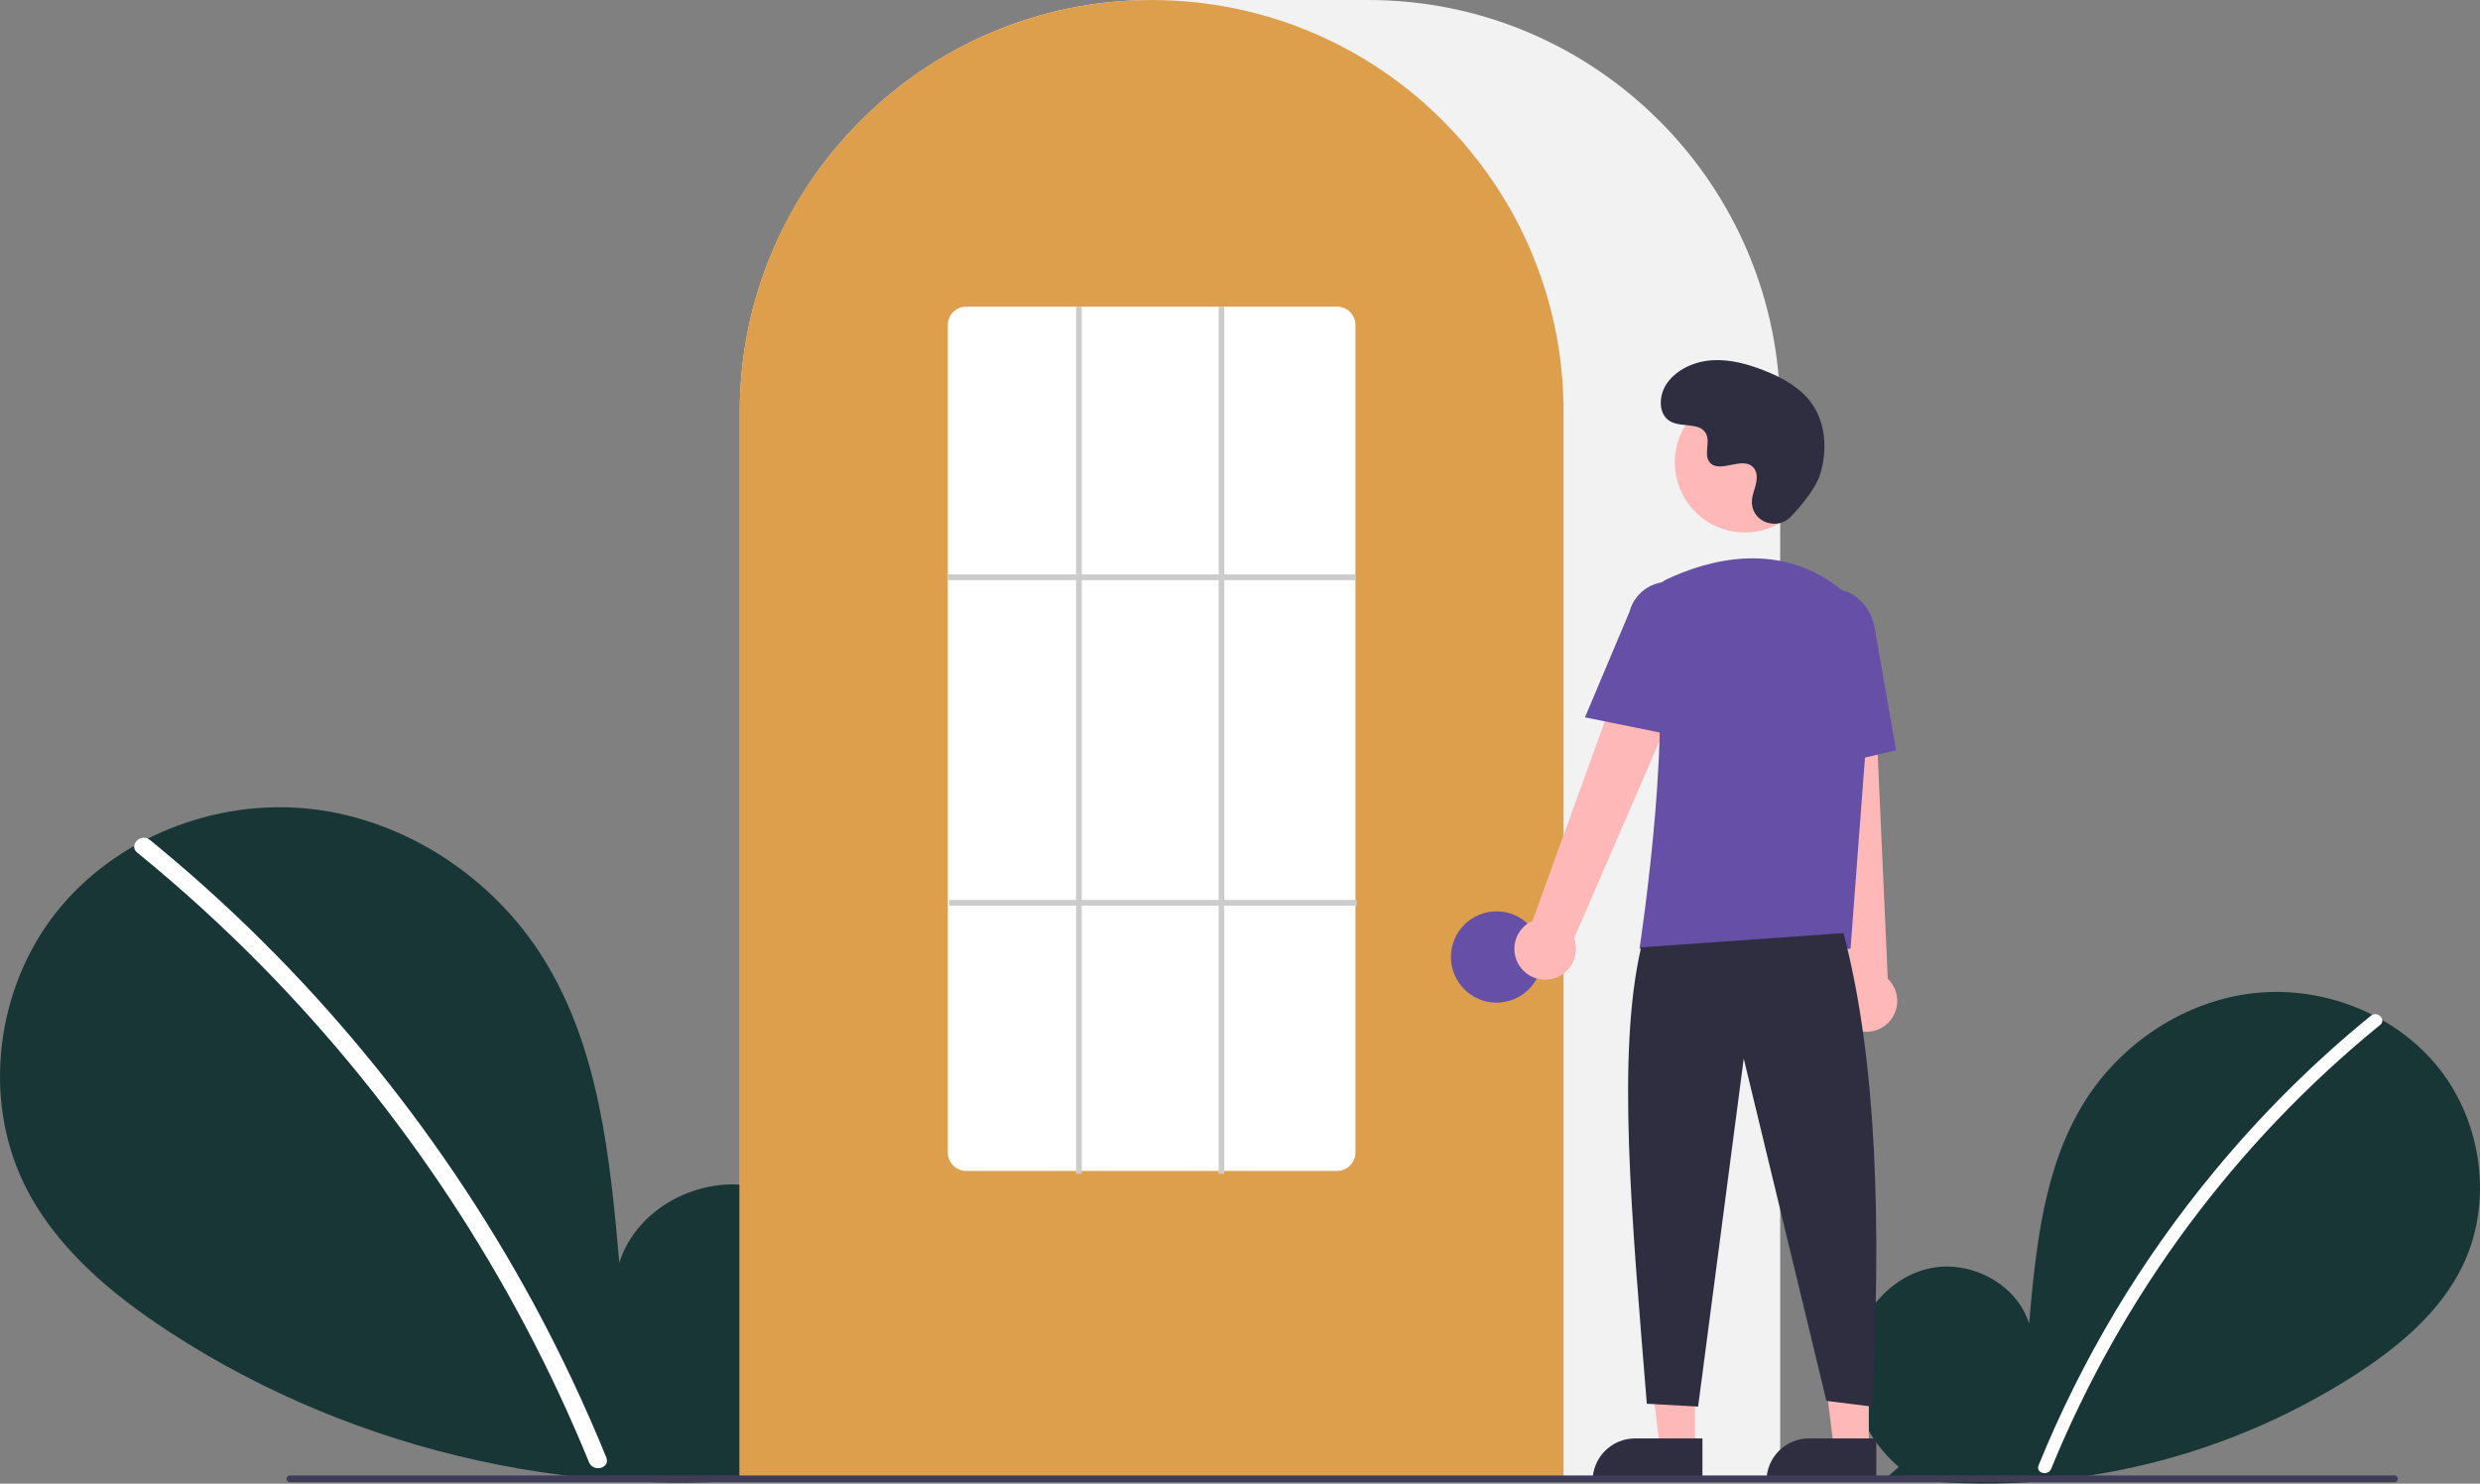 <svg width="575" height="344" viewBox="0 0 575 344" fill="none" xmlns="http://www.w3.org/2000/svg">
<rect x="0" y="0" width="575" height="344" fill="#808080" stroke="none"/>
<g clip-path="url(#clip0_243_910)">
<path d="M440.234 340.11C432.872 333.885 428.4 324.052 429.573 314.479C430.746 304.907 438.009 296.107 447.43 294.074C456.851 292.041 467.591 297.668 470.452 306.878C472.027 289.122 473.842 270.623 483.275 255.503C491.817 241.812 506.612 232.016 522.646 230.263C538.68 228.511 555.561 235.13 565.561 247.794C575.561 260.458 578.009 278.868 571.006 293.407C565.846 304.118 556.341 312.089 546.382 318.573C514.2 339.351 475.603 347.801 437.691 342.367L440.234 340.11Z" fill="#193636"/>
<path d="M549.705 235.497C536.475 246.28 524.338 258.341 513.47 271.503C496.46 292.032 482.696 315.049 472.656 339.752C471.921 341.554 474.846 342.338 475.573 340.556C491.999 300.409 518.222 265.024 551.844 237.637C553.354 236.407 551.203 234.277 549.705 235.497Z" fill="white"/>
<path d="M185.102 338.418C195.213 329.869 201.354 316.363 199.744 303.215C198.133 290.067 188.157 277.98 175.217 275.188C162.277 272.396 147.527 280.125 143.596 292.774C141.433 268.387 138.941 242.979 125.984 222.211C114.252 203.407 93.931 189.951 71.909 187.544C49.886 185.137 26.699 194.229 12.965 211.622C-0.77 229.016 -4.133 254.303 5.487 274.273C12.573 288.984 25.628 299.932 39.307 308.838C82.947 337.254 137.083 349.105 188.594 341.519" fill="#193636"/>
<path d="M34.742 194.733C52.914 209.544 69.584 226.108 84.512 244.187C99.443 262.248 112.587 281.715 123.762 302.315C130.007 313.871 135.618 325.759 140.569 337.927C141.578 340.402 137.562 341.479 136.564 339.032C127.795 317.58 116.946 297.04 104.173 277.706C91.462 258.442 76.913 240.457 60.731 224.004C51.579 214.703 41.922 205.912 31.805 197.672C29.732 195.982 32.686 193.057 34.742 194.733L34.742 194.733Z" fill="white"/>
<path d="M412.744 343.247H171.509V95.567C171.509 42.871 214.351 0 267.011 0H317.242C369.902 0 412.744 42.871 412.744 95.567V343.247Z" fill="#F2F2F2"/>
<path d="M362.514 343.247H171.509V95.567C171.456 75.375 177.846 55.693 189.747 39.388C190.186 38.789 190.624 38.199 191.075 37.614C196.832 30.059 203.682 23.405 211.401 17.872C211.837 17.555 212.275 17.243 212.719 16.931C219.177 12.459 226.164 8.802 233.519 6.046C233.956 5.88 234.401 5.714 234.846 5.555C241.498 3.179 248.394 1.552 255.406 0.703C255.84 0.644 256.287 0.597 256.733 0.551C263.566 -0.18 270.458 -0.18 277.291 0.551C277.736 0.597 278.183 0.644 278.622 0.704C285.633 1.553 292.527 3.18 299.177 5.555C299.622 5.714 300.067 5.88 300.505 6.046C307.77 8.768 314.674 12.37 321.064 16.771C321.508 17.076 321.952 17.388 322.39 17.7C326.716 20.79 330.78 24.233 334.54 27.993C337.555 31.009 340.365 34.224 342.95 37.617C343.4 38.199 343.837 38.789 344.275 39.387C356.177 55.693 362.567 75.374 362.514 95.567V343.247Z" fill="#DE9F4C"/>
<path d="M346.983 232.469C352.823 232.469 357.557 227.731 357.557 221.887C357.557 216.043 352.823 211.305 346.983 211.305C341.142 211.305 336.408 216.043 336.408 221.887C336.408 227.731 341.142 232.469 346.983 232.469Z" fill="#664FA7"/>
<path d="M392.982 335.829H384.879L381.024 304.554L392.983 304.555L392.982 335.829Z" fill="#FFB8B8"/>
<path d="M379.091 333.512H394.718V343.357H369.252C369.252 342.064 369.507 340.784 370.001 339.59C370.496 338.395 371.22 337.31 372.134 336.395C373.048 335.481 374.132 334.756 375.326 334.261C376.52 333.766 377.799 333.512 379.091 333.512Z" fill="#2F2E41"/>
<path d="M433.298 335.829H425.195L421.34 304.554L433.3 304.555L433.298 335.829Z" fill="#FFB8B8"/>
<path d="M419.407 333.512H435.034V343.357H409.568C409.568 342.064 409.823 340.784 410.317 339.59C410.812 338.395 411.537 337.31 412.45 336.395C413.364 335.481 414.449 334.756 415.642 334.261C416.836 333.766 418.115 333.512 419.407 333.512Z" fill="#2F2E41"/>
<path d="M352.335 223.983C351.752 223.124 351.364 222.147 351.199 221.121C351.035 220.096 351.096 219.047 351.381 218.048C351.665 217.049 352.164 216.124 352.844 215.339C353.524 214.555 354.368 213.928 355.316 213.505L382.86 137.537L396.414 144.938L364.964 217.536C365.569 219.177 365.552 220.983 364.915 222.611C364.279 224.24 363.068 225.578 361.511 226.373C359.954 227.168 358.16 227.363 356.469 226.923C354.778 226.482 353.307 225.436 352.335 223.983Z" fill="#FFB8B8"/>
<path d="M429.159 238.258C428.259 237.742 427.482 237.034 426.885 236.184C426.287 235.335 425.883 234.365 425.701 233.342C425.519 232.32 425.563 231.27 425.83 230.266C426.097 229.262 426.581 228.329 427.247 227.533L418.714 147.171L434.138 147.877L437.685 226.923C438.948 228.132 439.723 229.762 439.865 231.505C440.006 233.248 439.504 234.983 438.453 236.38C437.403 237.777 435.876 238.74 434.163 239.086C432.45 239.432 430.67 239.138 429.159 238.258Z" fill="#FFB8B8"/>
<path d="M404.553 123.465C413.518 123.465 420.786 116.193 420.786 107.222C420.786 98.251 413.518 90.978 404.553 90.978C395.588 90.978 388.32 98.251 388.32 107.222C388.32 116.193 395.588 123.465 404.553 123.465Z" fill="#FFB8B8"/>
<path d="M429.055 219.982H380.116L380.175 219.6C380.263 219.031 388.897 162.433 382.529 143.917C381.89 142.097 381.947 140.105 382.687 138.325C383.428 136.544 384.8 135.101 386.541 134.272H386.541C395.643 129.983 413.115 124.701 427.862 137.519C430.032 139.436 431.726 141.832 432.811 144.517C433.896 147.203 434.342 150.104 434.114 152.992L429.055 219.982Z" fill="#664FA7"/>
<path d="M389.516 170.797L367.483 166.324L377.811 141.834C378.429 139.462 379.962 137.432 382.073 136.19C384.185 134.947 386.703 134.594 389.075 135.206C391.447 135.819 393.479 137.348 394.726 139.458C395.972 141.568 396.332 144.087 395.725 146.462L389.516 170.797Z" fill="#664FA7"/>
<path d="M417.734 179.102L416.41 148.718C415.405 143.007 418.673 137.607 423.698 136.725C428.725 135.845 433.633 139.807 434.642 145.56L439.621 173.951L417.734 179.102Z" fill="#664FA7"/>
<path d="M427.427 216.344C435.302 246.354 436.161 284.51 434.036 326.13L423.462 324.807L404.295 245.444L393.72 326.13L381.824 325.469C378.27 281.799 374.809 244.309 380.502 219.651L427.427 216.344Z" fill="#2F2E41"/>
<path d="M415.249 119.775C412.22 123.003 406.596 121.27 406.202 116.86C406.171 116.518 406.173 116.174 406.208 115.832C406.412 113.878 407.54 112.105 407.27 110.042C407.209 109.529 407.017 109.04 406.714 108.621C404.301 105.387 398.637 110.067 396.359 107.14C394.963 105.345 396.604 102.519 395.532 100.513C394.118 97.865 389.929 99.171 387.301 97.721C384.378 96.108 384.553 91.62 386.477 88.89C388.824 85.561 392.938 83.785 397.001 83.529C401.065 83.273 405.1 84.372 408.893 85.851C413.203 87.532 417.477 89.855 420.129 93.647C423.354 98.259 423.665 104.459 422.052 109.852C421.07 113.132 417.722 117.139 415.249 119.775Z" fill="#2F2E41"/>
<path d="M555.16 343.673H67.207C66.999 343.672 66.799 343.589 66.652 343.441C66.505 343.293 66.423 343.094 66.423 342.885C66.423 342.677 66.505 342.477 66.652 342.329C66.799 342.182 66.999 342.098 67.207 342.098H555.16C555.369 342.098 555.568 342.182 555.715 342.329C555.862 342.477 555.945 342.677 555.945 342.885C555.945 343.094 555.862 343.293 555.715 343.441C555.568 343.589 555.369 343.672 555.16 343.673Z" fill="#3F3D56"/>
<path d="M309.971 271.489H224.052C222.92 271.495 221.832 271.052 221.027 270.256C220.222 269.461 219.764 268.379 219.756 267.246V75.339C219.764 74.207 220.222 73.124 221.027 72.329C221.832 71.533 222.92 71.09 224.052 71.096H309.971C311.103 71.09 312.191 71.533 312.996 72.329C313.801 73.124 314.258 74.207 314.267 75.339V267.246C314.258 268.379 313.801 269.461 312.996 270.256C312.191 271.052 311.103 271.495 309.971 271.489Z" fill="white"/>
<path d="M314.267 133.191H219.756V134.514H314.267V133.191Z" fill="#CCCCCC"/>
<path d="M314.598 208.66H220.086V209.982H314.598V208.66Z" fill="#CCCCCC"/>
<path d="M250.819 71.097H249.497V272.151H250.819V71.097Z" fill="#CCCCCC"/>
<path d="M283.865 71.097H282.543V272.151H283.865V71.097Z" fill="#CCCCCC"/>
</g>
<defs>
<clipPath id="clip0_243_910">
<rect width="575" height="344" fill="white"/>
</clipPath>
</defs>
</svg>

